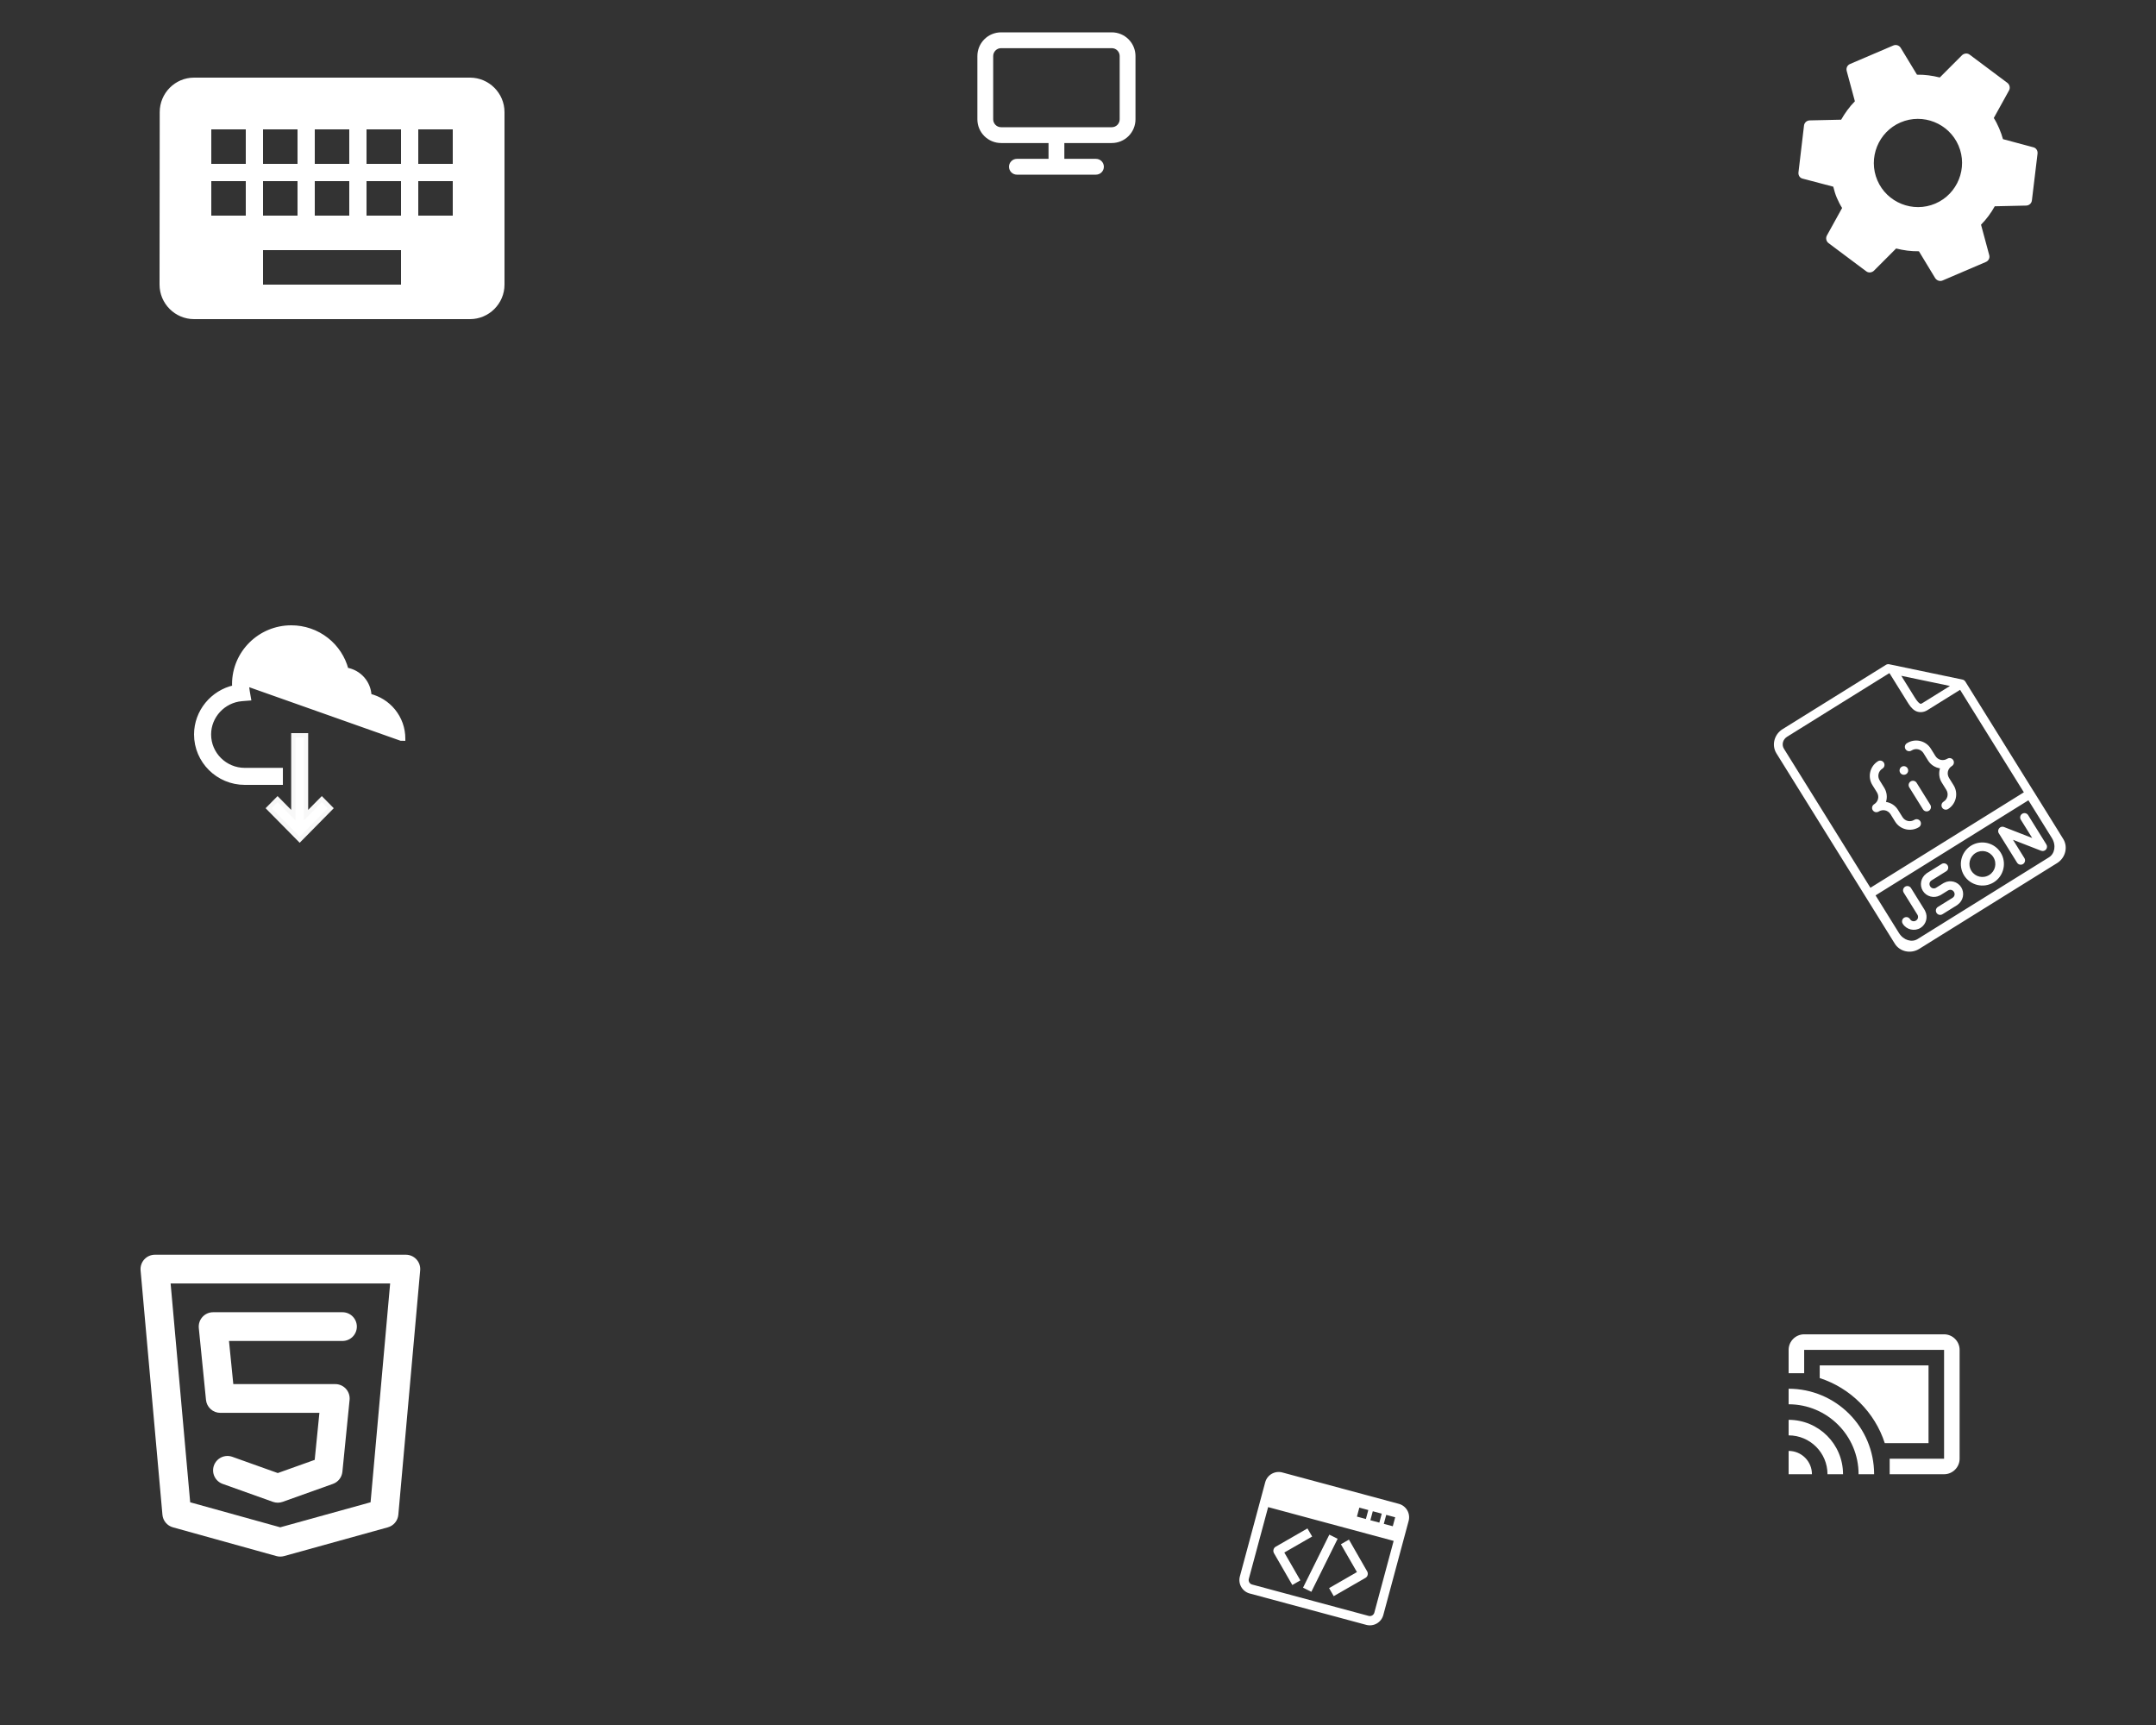 <svg width="500" height="400" viewBox="0 0 500 400" fill="none" xmlns="http://www.w3.org/2000/svg">
<rect x="0" y="0" width="500" height="400" fill="#333333" stroke="none"/>
<g clipPath="url(#clip0_1233_134)">
<g clipPath="url(#clip1_1233_134)">
<path d="M109 18H45C40.6 18 37.04 21.6 37.04 26L37 66C37 70.4 40.6 74 45 74H109C113.4 74 117 70.4 117 66V26C117 21.6 113.4 18 109 18ZM73 30H81V38H73V30ZM73 42H81V50H73V42ZM61 30H69V38H61V30ZM61 42H69V50H61V42ZM57 50H49V42H57V50ZM57 38H49V30H57V38ZM93 66H61V58H93V66ZM93 50H85V42H93V50ZM93 38H85V30H93V38ZM105 50H97V42H105V50ZM105 38H97V30H105V38Z" fill="white"/>
</g>
<g clipPath="url(#clip2_1233_134)">
<path d="M464.512 32.265C464.281 31.436 463.986 30.603 463.617 29.74C463.259 28.904 462.849 28.09 462.383 27.361L465.922 20.96C466.236 20.393 466.065 19.631 465.554 19.231L456.821 12.699C456.261 12.258 455.529 12.355 455.032 12.784L449.858 17.967C448.126 17.533 446.382 17.289 444.572 17.322L440.789 11.084C440.416 10.501 439.703 10.281 439.076 10.549L429.037 14.844C428.41 15.113 428.103 15.77 428.267 16.442L430.167 23.485C428.893 24.772 427.85 26.239 426.983 27.754L419.661 27.918C418.997 27.955 418.433 28.444 418.365 29.153L417.085 39.969C417.007 40.652 417.402 41.287 418.081 41.429L425.156 43.289C425.36 44.129 425.625 45.037 425.972 45.847C426.319 46.657 426.74 47.498 427.206 48.226L423.667 54.627C423.353 55.195 423.524 55.956 424.035 56.356L432.768 62.888C433.328 63.329 434.06 63.232 434.557 62.803L439.731 57.62C441.463 58.054 443.206 58.298 445.017 58.266L448.8 64.503C449.199 65.075 449.886 65.307 450.513 65.038L460.552 60.743C461.179 60.475 461.512 59.806 461.322 59.145L459.422 52.103C460.696 50.815 461.75 49.375 462.606 47.833L469.928 47.669C470.592 47.633 471.156 47.144 471.224 46.434L472.53 35.608C472.597 34.898 472.187 34.3 471.534 34.147L464.512 32.265ZM448.821 47.205C443.645 49.42 437.598 46.997 435.383 41.82C433.168 36.644 435.592 30.597 440.768 28.382C445.944 26.168 451.991 28.591 454.206 33.767C456.421 38.943 453.997 44.99 448.821 47.205Z" fill="white"/>
</g>
<path d="M414.803 336.444V341.852H420.21C420.21 338.86 417.795 336.444 414.803 336.444ZM414.803 329.234V332.839C419.778 332.839 423.815 336.877 423.815 341.852H427.42C427.42 334.876 421.778 329.234 414.803 329.234ZM447.247 316.617H422.013V319.555C429.15 321.862 434.792 327.504 437.099 334.642H447.247V316.617ZM414.803 322.025V325.63C423.761 325.63 431.025 332.894 431.025 341.852H434.63C434.63 330.893 425.744 322.025 414.803 322.025ZM450.852 309.407H418.408C416.425 309.407 414.803 311.029 414.803 313.012V318.42H418.408V313.012H450.852V338.247H438.235V341.852H450.852C452.835 341.852 454.457 340.23 454.457 338.247V313.012C454.457 311.029 452.835 309.407 450.852 309.407Z" fill="white"/>
<g clipPath="url(#clip3_1233_134)">
<path d="M324.401 348.715L297.374 341.438C296.547 341.216 295.666 341.331 294.923 341.758C294.181 342.185 293.639 342.89 293.416 343.717L287.539 365.546C287.317 366.373 287.432 367.255 287.859 367.997C288.286 368.739 288.991 369.281 289.818 369.504L316.845 376.78C317.672 377.003 318.553 376.888 319.296 376.461C320.038 376.033 320.58 375.329 320.803 374.502L326.68 352.673C326.902 351.845 326.787 350.964 326.36 350.222C325.932 349.479 325.228 348.937 324.401 348.715ZM321.482 351.273L323.561 351.833L323.001 353.912L320.922 353.352L321.482 351.273ZM318.364 350.434L320.443 350.993L319.883 353.072L317.804 352.513L318.364 350.434ZM315.245 349.594L317.324 350.154L316.765 352.233L314.686 351.673L315.245 349.594ZM318.724 373.942C318.649 374.218 318.469 374.452 318.221 374.595C317.974 374.737 317.68 374.776 317.404 374.701L290.378 367.425C290.102 367.351 289.867 367.17 289.725 366.923C289.582 366.675 289.544 366.381 289.618 366.106L294.096 349.474L323.201 357.31L318.724 373.942Z" fill="white"/>
<path d="M303.209 354.42L295.821 358.674C295.582 358.822 295.41 359.058 295.343 359.331C295.306 359.468 295.295 359.611 295.313 359.751C295.331 359.892 295.376 360.027 295.446 360.151L299.701 367.534L301.567 366.464L297.848 360.006L304.305 356.293L303.209 354.42ZM312.835 357.012L310.968 358.087L314.688 364.539L308.23 368.258L309.306 370.119L316.693 365.871C316.934 365.722 317.106 365.484 317.172 365.208C317.246 364.934 317.209 364.641 317.068 364.394L312.835 357.012Z" fill="white"/>
<path d="M308.284 355.862L302.186 368.158L304.114 369.115L310.212 356.819L308.284 355.862Z" fill="white"/>
</g>
<g clipPath="url(#clip4_1233_134)">
<path fillRule="evenodd" clipRule="evenodd" d="M413.386 169.088C411.463 170.284 410.796 172.8 411.977 174.699L439.423 218.819C440.604 220.717 443.156 221.231 445.078 220.035L477.066 200.136C478.989 198.94 479.656 196.424 478.475 194.525L477.683 193.252C477.668 193.228 477.66 193.2 477.644 193.174L471.656 183.549C471.633 183.51 471.606 183.473 471.578 183.437L455.781 158.044C455.708 157.926 455.612 157.824 455.499 157.744C455.385 157.665 455.257 157.609 455.121 157.581L438.126 154.032C437.868 153.978 437.599 154.025 437.375 154.165L413.386 169.088ZM414.467 170.825L438.109 156.118L438.221 156.142L442.38 162.828C442.845 163.575 443.331 164.303 444.106 164.781C444.881 165.262 446.027 165.271 446.961 164.69L454.567 159.958L469.353 183.726L433.771 205.86L413.714 173.618C413.141 172.696 413.436 171.466 414.467 170.825ZM440.927 156.706L452.217 159.065L445.904 162.991C445.427 163.288 445.413 163.236 445.158 163.079C444.904 162.921 444.491 162.434 444.079 161.772L440.927 156.706ZM435.506 176.521L435.508 176.525C433.64 177.687 433.062 180.166 434.224 182.034L435.281 183.732C435.876 184.688 435.593 185.893 434.639 186.487C434.438 186.608 434.286 186.797 434.21 187.019C434.133 187.241 434.138 187.483 434.222 187.703C434.283 187.858 434.382 187.996 434.51 188.104C434.638 188.212 434.79 188.286 434.954 188.319C435.019 188.332 435.084 188.338 435.15 188.338C435.252 188.339 435.353 188.324 435.449 188.293C435.513 188.275 435.575 188.25 435.634 188.219C435.654 188.207 435.674 188.195 435.693 188.182C436.648 187.588 437.853 187.868 438.448 188.824L439.504 190.522C440.666 192.39 443.146 192.968 445.014 191.805C445.239 191.665 445.399 191.442 445.459 191.183C445.52 190.925 445.475 190.653 445.335 190.428C445.194 190.203 444.971 190.043 444.712 189.982C444.454 189.922 444.182 189.967 443.957 190.107C443.001 190.702 441.797 190.422 441.203 189.465L440.146 187.767C439.514 186.752 438.486 186.132 437.383 185.953C437.554 185.409 437.607 184.835 437.537 184.269C437.467 183.703 437.276 183.158 436.977 182.673L435.921 180.974C435.326 180.018 435.606 178.814 436.562 178.22C436.788 178.08 436.948 177.856 437.008 177.597C437.068 177.339 437.023 177.068 436.883 176.842C436.743 176.617 436.519 176.457 436.261 176.397C436.003 176.336 435.731 176.381 435.506 176.521ZM442.187 172.37C441.969 172.521 441.82 172.753 441.773 173.015C441.726 173.276 441.785 173.546 441.937 173.764C442.088 173.982 442.32 174.131 442.581 174.178C442.843 174.225 443.112 174.166 443.33 174.014C444.286 173.42 445.49 173.7 446.085 174.656L447.141 176.354C447.774 177.372 448.801 177.988 449.904 178.168C449.579 179.235 449.679 180.433 450.311 181.449L451.367 183.147C451.962 184.103 451.681 185.307 450.725 185.902C450.5 186.042 450.34 186.266 450.279 186.524C450.219 186.782 450.264 187.054 450.404 187.279C450.544 187.504 450.768 187.665 451.026 187.725C451.285 187.785 451.556 187.74 451.782 187.6C453.65 186.438 454.227 183.959 453.065 182.091L452.009 180.393C451.414 179.436 451.696 178.232 452.651 177.638C452.853 177.516 453.005 177.327 453.081 177.104C453.092 177.07 453.101 177.037 453.108 177.002C453.152 176.809 453.137 176.607 453.065 176.422C452.994 176.237 452.869 176.078 452.707 175.964C452.545 175.85 452.352 175.787 452.154 175.783C451.956 175.778 451.761 175.833 451.594 175.94C450.64 176.533 449.434 176.254 448.839 175.298L447.783 173.6C446.621 171.732 444.142 171.154 442.274 172.316C442.245 172.332 442.215 172.351 442.187 172.37ZM441 177.81C440.774 177.95 440.614 178.174 440.554 178.432C440.494 178.691 440.539 178.962 440.679 179.187C440.819 179.413 441.043 179.573 441.301 179.633C441.559 179.693 441.831 179.648 442.056 179.508C442.281 179.368 442.441 179.144 442.502 178.886C442.562 178.628 442.517 178.356 442.377 178.131C442.237 177.906 442.013 177.745 441.755 177.685C441.496 177.625 441.225 177.67 441 177.81ZM443.092 181.205C442.87 181.348 442.714 181.574 442.657 181.832C442.601 182.091 442.649 182.361 442.791 182.584L445.961 187.679C446.101 187.904 446.325 188.064 446.583 188.124C446.841 188.184 447.113 188.14 447.338 187.999C447.563 187.859 447.724 187.636 447.784 187.377C447.844 187.119 447.799 186.847 447.659 186.622L444.49 181.527C444.42 181.413 444.329 181.314 444.221 181.235C444.112 181.157 443.989 181.101 443.859 181.071C443.729 181.041 443.594 181.037 443.462 181.06C443.331 181.083 443.205 181.132 443.092 181.205ZM434.962 207.626L470.412 185.573L475.839 194.297C476.901 196.004 476.515 197.966 475.19 198.79L444.707 217.753C443.382 218.577 441.451 218.058 440.388 216.35L434.962 207.626ZM463.9 191.829L463.906 191.839C463.876 191.856 463.848 191.874 463.82 191.893C463.711 191.97 463.618 192.068 463.548 192.181C463.477 192.294 463.43 192.42 463.409 192.552C463.388 192.684 463.394 192.818 463.425 192.947C463.457 193.077 463.514 193.199 463.594 193.306L467.781 200.038C467.921 200.263 468.145 200.423 468.403 200.483C468.662 200.543 468.933 200.499 469.159 200.358C469.384 200.218 469.544 199.995 469.604 199.736C469.664 199.478 469.62 199.206 469.479 198.981L466.838 194.736L473.311 197.257C473.312 197.256 473.313 197.256 473.314 197.255L473.356 197.269C473.552 197.347 473.768 197.361 473.973 197.308C474.177 197.256 474.36 197.14 474.495 196.978C474.629 196.815 474.709 196.614 474.723 196.404C474.736 196.193 474.683 195.984 474.57 195.805L470.357 189.033C470.288 188.918 470.197 188.818 470.088 188.739C469.98 188.66 469.857 188.603 469.726 188.573C469.596 188.543 469.46 188.539 469.328 188.562C469.196 188.585 469.07 188.634 468.958 188.707C468.847 188.778 468.752 188.87 468.677 188.978C468.602 189.086 468.55 189.207 468.522 189.336C468.494 189.464 468.492 189.597 468.515 189.726C468.539 189.855 468.588 189.979 468.659 190.089L471.289 194.318L464.767 191.777C464.628 191.72 464.478 191.695 464.328 191.704C464.177 191.713 464.031 191.756 463.9 191.829ZM441.796 205.617L441.798 205.621C441.575 205.764 441.418 205.99 441.362 206.249C441.306 206.508 441.355 206.778 441.498 207.001L444.66 212.084C444.961 212.568 444.824 213.159 444.339 213.462C444.228 213.534 444.104 213.584 443.974 213.607C443.844 213.63 443.71 213.626 443.581 213.596C443.452 213.566 443.331 213.511 443.225 213.432C443.118 213.354 443.028 213.255 442.961 213.141C442.892 213.026 442.801 212.927 442.692 212.849C442.584 212.77 442.461 212.714 442.331 212.684C442.201 212.654 442.066 212.65 441.934 212.673C441.802 212.696 441.677 212.746 441.564 212.818C441.342 212.961 441.185 213.187 441.129 213.445C441.072 213.704 441.121 213.974 441.263 214.197C442.132 215.593 443.999 216.028 445.395 215.16C446.71 214.342 447.153 212.643 446.479 211.282C446.452 211.197 446.414 211.115 446.365 211.04L443.194 205.942C443.125 205.827 443.033 205.727 442.925 205.649C442.817 205.57 442.694 205.514 442.563 205.484C442.433 205.453 442.298 205.45 442.166 205.473C442.034 205.496 441.908 205.545 441.796 205.617ZM446.808 202.504C446.774 202.531 446.742 202.559 446.712 202.589C445.468 203.505 445.101 205.252 445.93 206.583C446.764 207.925 448.517 208.365 449.891 207.628C449.951 207.606 450.008 207.579 450.062 207.546L451.76 206.49C452.246 206.188 452.835 206.325 453.137 206.811C453.438 207.295 453.302 207.886 452.816 208.188L449.42 210.301C449.195 210.441 449.034 210.665 448.974 210.923C448.914 211.181 448.959 211.453 449.099 211.678C449.239 211.903 449.463 212.064 449.721 212.124C449.979 212.184 450.251 212.139 450.476 211.999L453.873 209.886C453.932 209.849 453.987 209.805 454.037 209.756C454.649 209.312 455.071 208.653 455.219 207.911C455.367 207.17 455.23 206.399 454.835 205.754C454.005 204.419 452.268 203.974 450.897 204.694C450.829 204.72 450.764 204.752 450.703 204.791L449.065 205.811C449.044 205.823 449.025 205.835 449.005 205.848C448.895 205.921 448.771 205.97 448.64 205.993C448.51 206.016 448.377 206.013 448.248 205.983C448.119 205.953 447.998 205.897 447.891 205.819C447.785 205.74 447.695 205.641 447.628 205.527C447.326 205.041 447.463 204.452 447.949 204.15L451.345 202.037C451.571 201.897 451.731 201.673 451.791 201.415C451.851 201.156 451.806 200.885 451.666 200.659C451.526 200.434 451.302 200.274 451.044 200.214C450.786 200.154 450.514 200.198 450.289 200.339L446.954 202.413C446.933 202.425 446.914 202.437 446.894 202.45C446.865 202.467 446.835 202.485 446.808 202.504ZM457.095 196.104C455.973 196.808 455.174 197.927 454.873 199.217C454.573 200.507 454.795 201.864 455.491 202.991C456.942 205.324 460.042 206.048 462.377 204.596C464.713 203.143 465.434 200.042 463.982 197.709C462.529 195.374 459.43 194.652 457.095 196.104ZM458.152 197.803C459.568 196.922 461.402 197.347 462.284 198.765C463.165 200.182 462.737 202.016 461.321 202.897C459.905 203.778 458.07 203.351 457.189 201.935C456.307 200.517 456.735 198.684 458.152 197.803Z" fill="white"/>
</g>
<path d="M257.833 7.5H232.166C230.707 7.5 229.308 8.079 228.277 9.111C227.245 10.142 226.666 11.541 226.666 13V27.667C226.666 29.125 227.245 30.524 228.277 31.556C229.308 32.587 230.707 33.167 232.166 33.167H243.166V36.833H235.833C235.346 36.833 234.88 37.026 234.536 37.37C234.193 37.714 233.999 38.18 233.999 38.667C233.999 39.153 234.193 39.619 234.536 39.963C234.88 40.307 235.346 40.5 235.833 40.5H254.166C254.652 40.5 255.119 40.307 255.462 39.963C255.806 39.619 255.999 39.153 255.999 38.667C255.999 38.18 255.806 37.714 255.462 37.37C255.119 37.026 254.652 36.833 254.166 36.833H246.833V33.167H257.833C259.291 33.167 260.69 32.587 261.722 31.556C262.753 30.524 263.333 29.125 263.333 27.667V13C263.333 11.541 262.753 10.142 261.722 9.111C260.69 8.079 259.291 7.5 257.833 7.5ZM259.666 27.667C259.666 28.153 259.473 28.619 259.129 28.963C258.785 29.307 258.319 29.5 257.833 29.5H232.166C231.68 29.5 231.213 29.307 230.87 28.963C230.526 28.619 230.333 28.153 230.333 27.667V13C230.333 12.514 230.526 12.047 230.87 11.704C231.213 11.36 231.68 11.167 232.166 11.167H257.833C258.319 11.167 258.785 11.36 259.129 11.704C259.473 12.047 259.666 12.514 259.666 13V27.667Z" fill="white"/>
<path d="M68.531 170.5H68.031V171V189.021L64.726 185.671L64.37 185.311L64.014 185.671L62.644 187.06L62.298 187.412L62.644 187.763L69.144 194.351L69.5 194.712L69.856 194.351L76.356 187.763L76.702 187.412L76.356 187.06L74.986 185.671L74.63 185.311L74.274 185.671L70.969 189.021V171V170.5H70.469H68.531Z" fill="white" stroke="#F8F8F8"/>
<path d="M57.271 158.637C57.275 159.218 57.328 159.798 57.431 160.37L57.432 160.373L57.614 161.421L57.708 161.962L57.161 162.005L56.093 162.091C51.811 162.434 48.458 166.047 48.458 170.306C48.458 174.85 52.184 178.556 56.771 178.556H64.604H65.104V179.056V181V181.5H64.604H56.771C50.559 181.5 45.5 176.482 45.5 170.306C45.5 165.029 49.276 160.5 54.337 159.383C54.321 159.132 54.312 158.884 54.312 158.639C54.312 151.391 60.25 145.5 67.541 145.5C70.525 145.492 73.424 146.491 75.763 148.333C78.01 150.104 79.612 152.554 80.329 155.307C81.79 155.548 83.126 156.288 84.103 157.405C85.064 158.506 85.613 159.899 85.662 161.348C87.83 161.869 89.772 163.079 91.188 164.801C92.691 166.629 93.509 168.918 93.5 171.279C93.5 171.279 93.5 171.279 93.5 171.28L93 171.278L57.271 158.637ZM57.271 158.637C57.272 153.021 61.876 148.444 67.542 148.444C72.581 148.444 76.832 152.025 77.659 156.954C77.659 156.954 77.659 156.954 77.659 156.954L77.801 157.801L77.874 158.236L78.314 158.218L79.166 158.183C79.226 158.183 79.285 158.178 79.343 158.167L57.271 158.637Z" fill="white" stroke="white"/>
<path d="M96.582 292.034C96.27 291.693 95.89 291.42 95.467 291.233C95.043 291.047 94.586 290.95 94.123 290.95H35.923C35.461 290.95 35.003 291.047 34.58 291.233C34.156 291.42 33.776 291.693 33.464 292.034C33.152 292.375 32.914 292.778 32.766 293.216C32.617 293.655 32.562 294.119 32.603 294.58L37.67 351.246C37.73 351.922 37.994 352.563 38.428 353.083C38.862 353.604 39.445 353.98 40.098 354.161L64.099 360.828C64.389 360.909 64.689 360.95 64.991 360.95C65.291 360.95 65.591 360.909 65.881 360.83L89.947 354.163C90.6 353.982 91.183 353.605 91.617 353.084C92.051 352.563 92.316 351.922 92.377 351.246L97.443 294.58C97.484 294.119 97.429 293.655 97.281 293.216C97.133 292.778 96.895 292.376 96.582 292.034ZM85.941 348.354L64.992 354.158L44.105 348.356L41.836 322.986L39.568 297.617H90.479L85.941 348.354ZM51.089 327.617H74.073L72.982 338.52L64.422 341.577L53.877 337.811C53.465 337.663 53.027 337.598 52.59 337.619C52.152 337.64 51.723 337.748 51.327 337.935C50.931 338.122 50.575 338.386 50.281 338.711C49.987 339.035 49.76 339.415 49.612 339.827C49.465 340.24 49.401 340.678 49.422 341.115C49.444 341.553 49.552 341.982 49.74 342.378C49.928 342.774 50.192 343.129 50.517 343.422C50.842 343.716 51.222 343.943 51.635 344.09L63.301 348.256C64.026 348.515 64.819 348.515 65.544 348.256L77.211 344.09C77.805 343.877 78.326 343.501 78.715 343.004C79.104 342.507 79.343 341.91 79.406 341.282L81.073 324.616C81.119 324.152 81.068 323.684 80.922 323.242C80.776 322.8 80.54 322.393 80.227 322.048C79.915 321.702 79.533 321.426 79.108 321.237C78.682 321.048 78.222 320.95 77.756 320.95H54.105L53.106 310.95H79.422C80.307 310.95 81.154 310.599 81.78 309.974C82.405 309.349 82.756 308.501 82.756 307.617C82.756 306.733 82.405 305.885 81.78 305.26C81.154 304.635 80.307 304.284 79.422 304.284H49.422C48.957 304.284 48.496 304.382 48.071 304.571C47.645 304.76 47.264 305.036 46.952 305.381C46.639 305.726 46.402 306.133 46.257 306.575C46.111 307.018 46.059 307.486 46.105 307.949L47.772 324.616C47.855 325.438 48.24 326.201 48.853 326.755C49.465 327.31 50.263 327.617 51.089 327.617Z" fill="white"/>
</g>
<defs>
<clipPath id="clip0_1233_134">
<rect width="500" height="400" fill="white"/>
</clipPath>
<clipPath id="clip1_1233_134">
<rect width="96" height="96" fill="white" transform="translate(29 -2)"/>
</clipPath>
<clipPath id="clip2_1233_134">
<rect width="68.244" height="68.244" fill="white" transform="translate(400 19.845) rotate(-23.164)"/>
</clipPath>
<clipPath id="clip3_1233_134">
<rect width="34.448" height="34.448" fill="white" transform="translate(294.955 338) rotate(15.068)"/>
</clipPath>
<clipPath id="clip4_1233_134">
<rect width="64" height="64" fill="white" transform="translate(402 173.806) rotate(-31.884)"/>
</clipPath>
</defs>
</svg>
